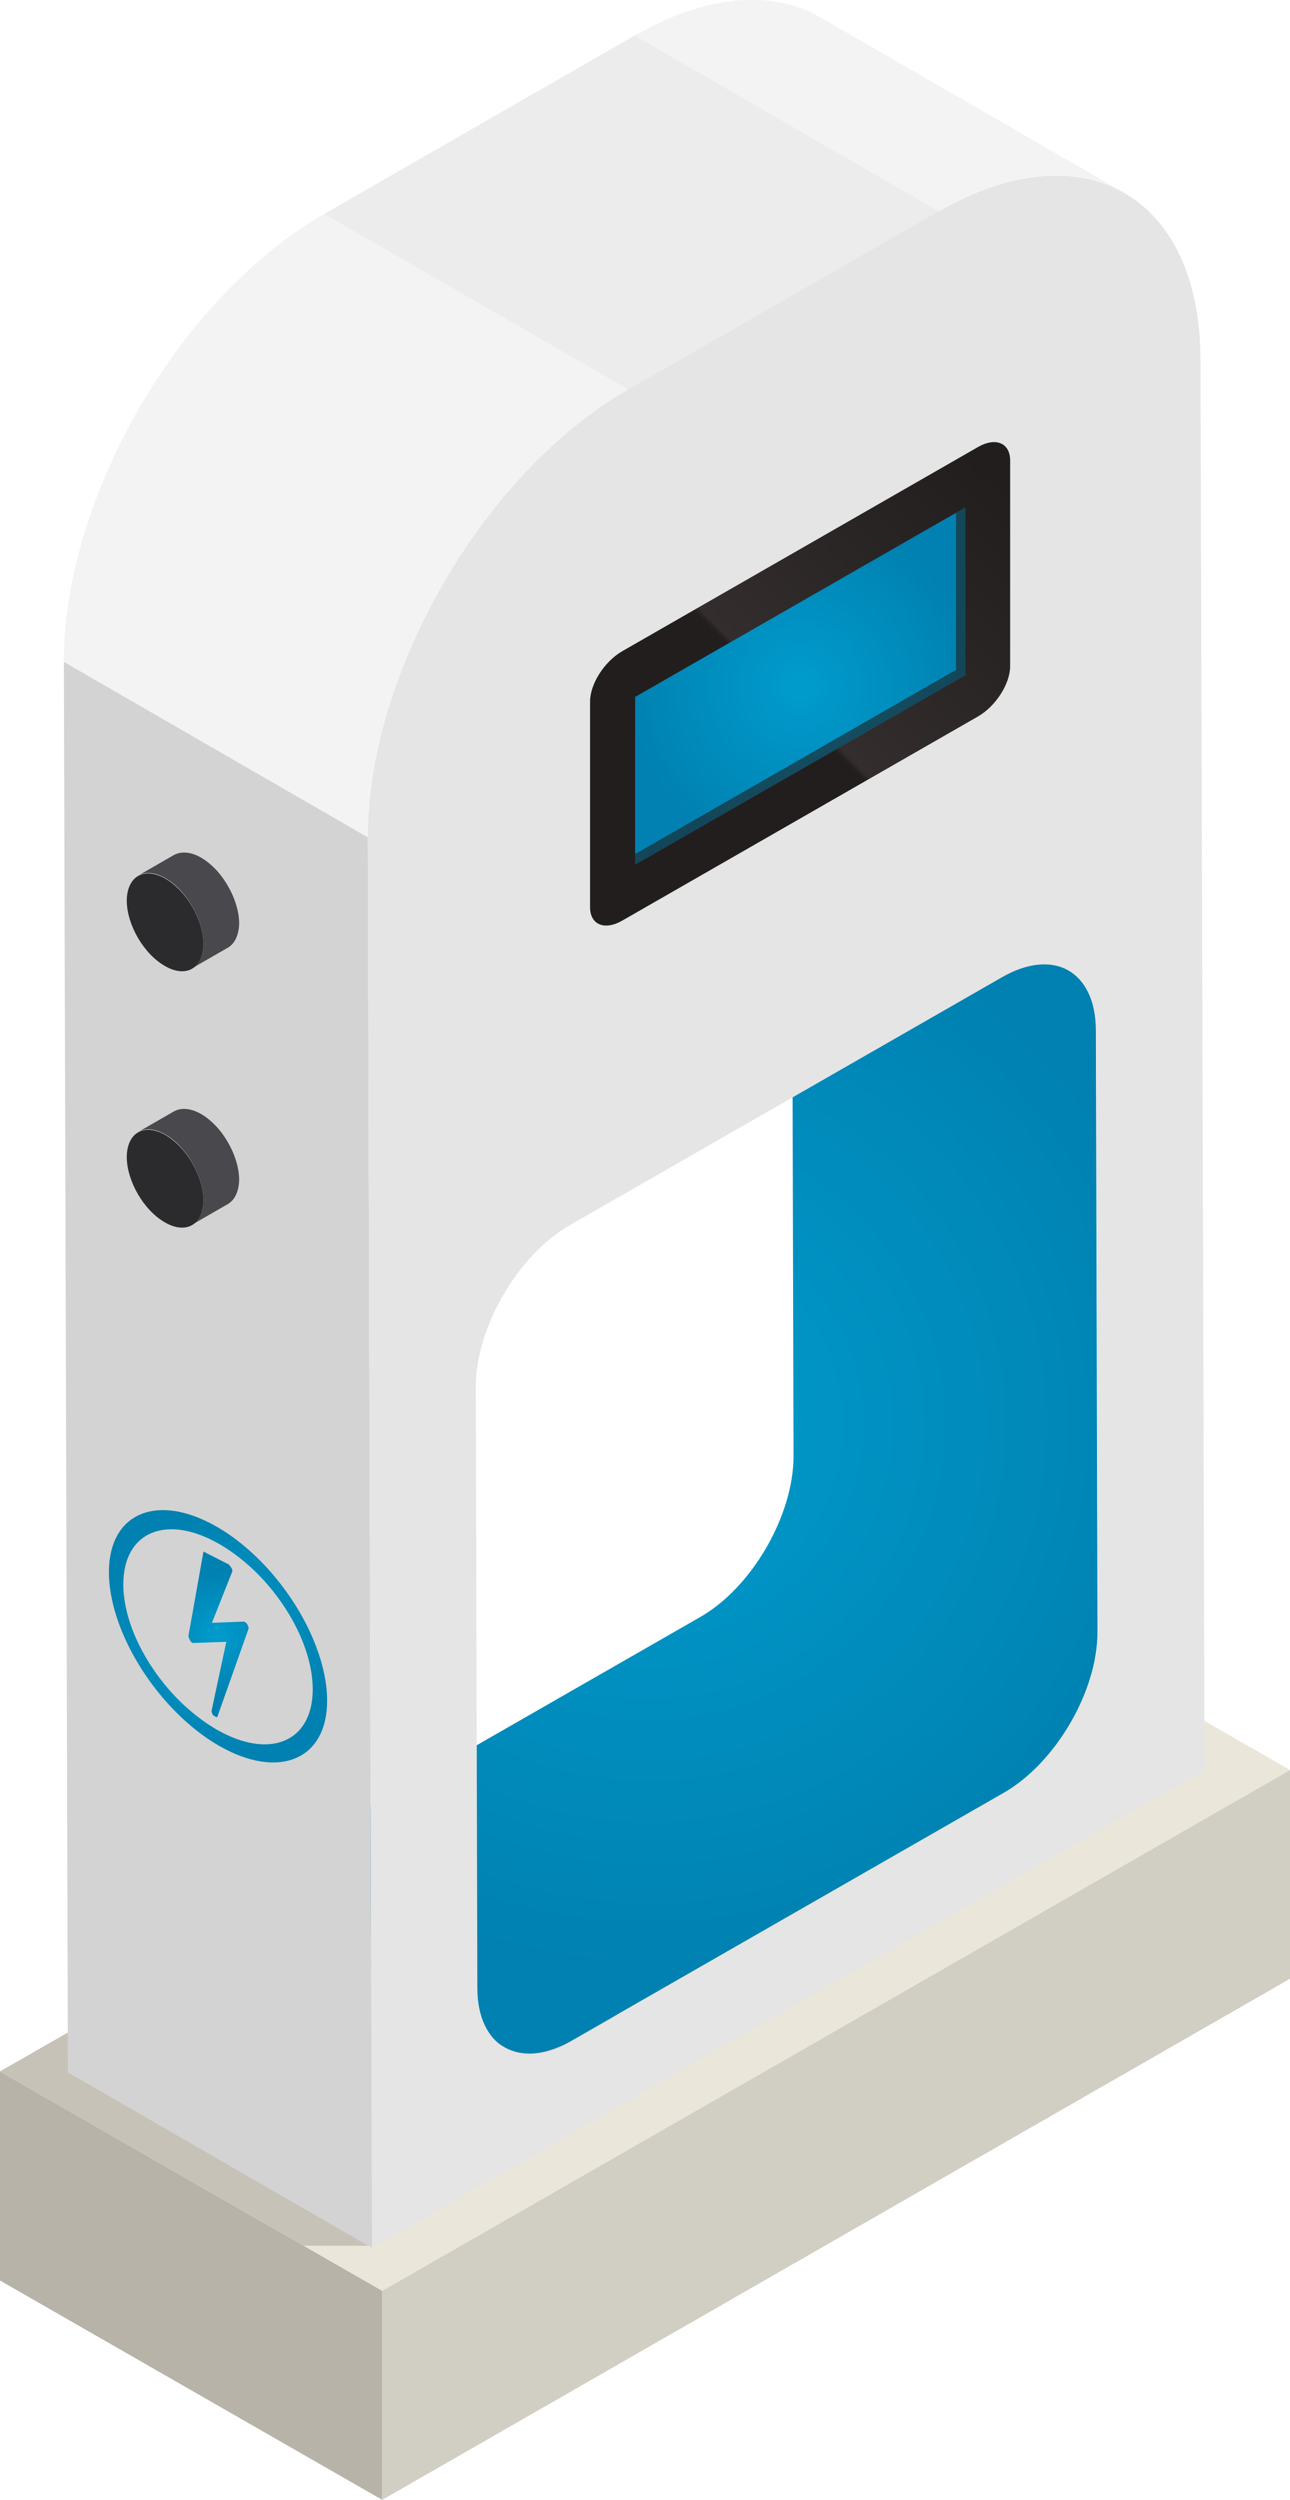 <svg width="48" height="93" viewBox="0 0 48 93" fill="none" xmlns="http://www.w3.org/2000/svg">
<g clip-path="url(#clip0_164633_183057)">
<path d="M14.222 93L0 84.84V77.062L14.222 85.222V93Z" fill="#B7B3A9"/>
<path d="M48 73.613L14.222 93V85.222L48 65.847V73.613Z" fill="#D1CEC4"/>
<path d="M14.222 85.222L0 77.062L33.778 57.687L48 65.847L14.222 85.222Z" fill="#EAE6DA"/>
<path opacity="0.7" d="M13.872 83.544L32.858 65.569L33.778 57.687L0 77.062L11.298 83.544H13.872Z" fill="#B7B3A9"/>
<path d="M40.778 38.334C40.778 37.235 40.382 36.459 39.753 36.1L28.444 29.573C29.073 29.931 29.468 30.707 29.468 31.806L29.527 54.168C29.527 56.379 27.978 59.064 26.044 60.163L9.959 69.388C8.98 69.944 8.095 70.002 7.466 69.631L18.776 76.159C19.417 76.53 20.302 76.472 21.268 75.916L37.354 66.692C39.288 65.58 40.848 62.895 40.837 60.696L40.778 38.334Z" fill="url(#paint0_radial_164633_183057)"/>
<path d="M34.931 7.859L23.621 1.319C26.324 -0.231 28.77 -0.37 30.528 0.648L41.838 7.176C40.068 6.158 37.633 6.296 34.931 7.847V7.859Z" fill="#F3F3F3"/>
<path d="M13.837 83.625L2.527 77.097L2.376 24.619L13.686 31.147L13.837 83.625Z" fill="#D3D3D3"/>
<path d="M23.365 14.491L12.055 7.963L23.621 1.319L34.931 7.859L23.365 14.491Z" fill="#ECECEC"/>
<path d="M34.931 7.859C40.289 4.78 44.657 7.246 44.669 13.368L44.82 65.847L13.837 83.625L13.686 31.147C13.674 25.024 17.995 17.57 23.365 14.491L34.943 7.847L34.931 7.859ZM40.848 60.708L40.79 38.346C40.79 36.135 39.218 35.244 37.284 36.355L21.199 45.58C19.265 46.691 17.704 49.388 17.704 51.587L17.762 73.949C17.762 76.159 19.347 77.039 21.28 75.928L37.365 66.703C39.299 65.592 40.86 62.907 40.848 60.708Z" fill="#E5E5E5"/>
<path d="M13.686 31.147L2.376 24.619C2.364 18.496 6.686 11.042 12.055 7.963L23.365 14.491C18.007 17.57 13.674 25.024 13.686 31.147Z" fill="#F3F3F3"/>
<path d="M6.138 63.254C4.846 61.772 4.053 59.955 4.053 58.485C4.053 56.286 5.847 55.522 8.06 56.795C8.771 57.2 9.47 57.791 10.087 58.497C11.38 59.978 12.172 61.807 12.172 63.266C12.172 65.465 10.378 66.217 8.165 64.955C7.455 64.55 6.756 63.96 6.138 63.254ZM9.924 58.913C9.4 58.312 8.782 57.802 8.165 57.444C6.197 56.309 4.589 56.981 4.589 58.937C4.589 60.175 5.23 61.645 6.301 62.872C6.826 63.474 7.443 63.983 8.06 64.342C10.029 65.476 11.636 64.805 11.636 62.849C11.636 61.61 10.995 60.14 9.924 58.913Z" fill="url(#paint1_radial_164633_183057)"/>
<path d="M7.944 63.833C7.897 63.763 7.862 63.682 7.874 63.636L8.421 61.078L7.175 61.124C7.175 61.124 7.128 61.101 7.105 61.078C7.093 61.066 7.082 61.043 7.07 61.02C7.035 60.962 7.012 60.893 7.012 60.858L7.571 57.721L8.503 58.196C8.503 58.196 8.538 58.219 8.549 58.242C8.573 58.265 8.584 58.3 8.608 58.323C8.643 58.381 8.654 58.439 8.643 58.462L7.886 60.372L9.085 60.326C9.085 60.326 9.132 60.349 9.155 60.372C9.167 60.383 9.19 60.407 9.202 60.43C9.237 60.499 9.26 60.569 9.248 60.592L8.084 63.879C8.084 63.879 8.037 63.891 7.99 63.844L7.967 63.821L7.944 63.833Z" fill="url(#paint2_radial_164633_183057)"/>
<path d="M8.654 33.3C8.514 32.987 8.328 32.686 8.107 32.431C7.92 32.223 7.711 32.038 7.489 31.91C7.093 31.679 6.732 31.668 6.476 31.806L5.148 32.57C5.404 32.42 5.766 32.443 6.162 32.674C6.383 32.802 6.593 32.975 6.779 33.195C7 33.45 7.187 33.751 7.326 34.063C7.478 34.411 7.571 34.781 7.571 35.117C7.571 35.568 7.408 35.88 7.152 36.019L8.479 35.255C8.736 35.105 8.887 34.792 8.899 34.353C8.899 34.017 8.806 33.647 8.654 33.3Z" fill="#48484D"/>
<path d="M6.15 32.686C5.358 32.235 4.729 32.605 4.717 33.496C4.717 34.399 5.346 35.487 6.138 35.938C6.919 36.39 7.559 36.031 7.571 35.128C7.571 34.237 6.942 33.137 6.15 32.686Z" fill="#2B2B2D"/>
<path d="M8.654 42.837C8.514 42.524 8.328 42.223 8.107 41.969C7.92 41.76 7.711 41.575 7.489 41.448C7.093 41.216 6.732 41.205 6.476 41.344L5.148 42.108C5.404 41.957 5.766 41.98 6.162 42.212C6.383 42.339 6.593 42.513 6.779 42.733C7 42.987 7.187 43.288 7.326 43.601C7.478 43.948 7.571 44.318 7.571 44.654C7.571 45.105 7.408 45.418 7.152 45.557L8.479 44.793C8.736 44.642 8.887 44.33 8.899 43.89C8.899 43.554 8.806 43.184 8.654 42.837Z" fill="#48484D"/>
<path d="M6.15 42.223C5.358 41.772 4.729 42.142 4.717 43.033C4.717 43.936 5.346 45.024 6.138 45.476C6.919 45.927 7.559 45.568 7.571 44.666C7.571 43.774 6.942 42.675 6.15 42.223Z" fill="#2B2B2D"/>
<path d="M36.387 26.656L23.155 34.248C22.492 34.63 21.956 34.399 21.956 33.751V26.1C21.956 25.441 22.492 24.607 23.155 24.225L36.387 16.632C37.051 16.25 37.587 16.482 37.587 17.13V24.781C37.587 25.441 37.051 26.274 36.387 26.656Z" fill="url(#paint3_linear_164633_183057)"/>
<path d="M35.921 18.878L23.633 25.927V32.165L35.921 25.116V18.878Z" fill="url(#paint4_radial_164633_183057)"/>
<path opacity="0.6" d="M35.572 19.075V24.92L23.633 31.772V32.165L35.921 25.116V18.878L35.572 19.075Z" fill="#221E1E"/>
</g>
<defs>
<radialGradient id="paint0_radial_164633_183057" cx="0" cy="0" r="1" gradientUnits="userSpaceOnUse" gradientTransform="translate(24.157 52.987) scale(20.418 20.29)">
<stop stop-color="#009CCD"/>
<stop offset="0.86" stop-color="#0085B5"/>
<stop offset="1" stop-color="#0081B1"/>
</radialGradient>
<radialGradient id="paint1_radial_164633_183057" cx="0" cy="0" r="1" gradientUnits="userSpaceOnUse" gradientTransform="translate(8.107 60.881) scale(4.403 4.375)">
<stop stop-color="#009CCD"/>
<stop offset="0.86" stop-color="#0085B5"/>
<stop offset="1" stop-color="#0081B1"/>
</radialGradient>
<radialGradient id="paint2_radial_164633_183057" cx="0" cy="0" r="1" gradientUnits="userSpaceOnUse" gradientTransform="translate(8.107 60.812) scale(2.341 2.326)">
<stop stop-color="#009CCD"/>
<stop offset="0.86" stop-color="#0085B5"/>
<stop offset="1" stop-color="#0081B1"/>
</radialGradient>
<linearGradient id="paint3_linear_164633_183057" x1="37.273" y1="17.987" x2="22.064" y2="33.291" gradientUnits="userSpaceOnUse">
<stop stop-color="#221E1E"/>
<stop offset="0.52" stop-color="#332D2D"/>
<stop offset="0.53" stop-color="#221E1E"/>
</linearGradient>
<radialGradient id="paint4_radial_164633_183057" cx="0" cy="0" r="1" gradientUnits="userSpaceOnUse" gradientTransform="translate(29.771 25.521) scale(6.418 6.377)">
<stop stop-color="#009CCD"/>
<stop offset="0.86" stop-color="#0085B5"/>
<stop offset="1" stop-color="#0081B1"/>
</radialGradient>
<clipPath id="clip0_164633_183057">
<rect width="48" height="93" fill="white"/>
</clipPath>
</defs>
</svg>
